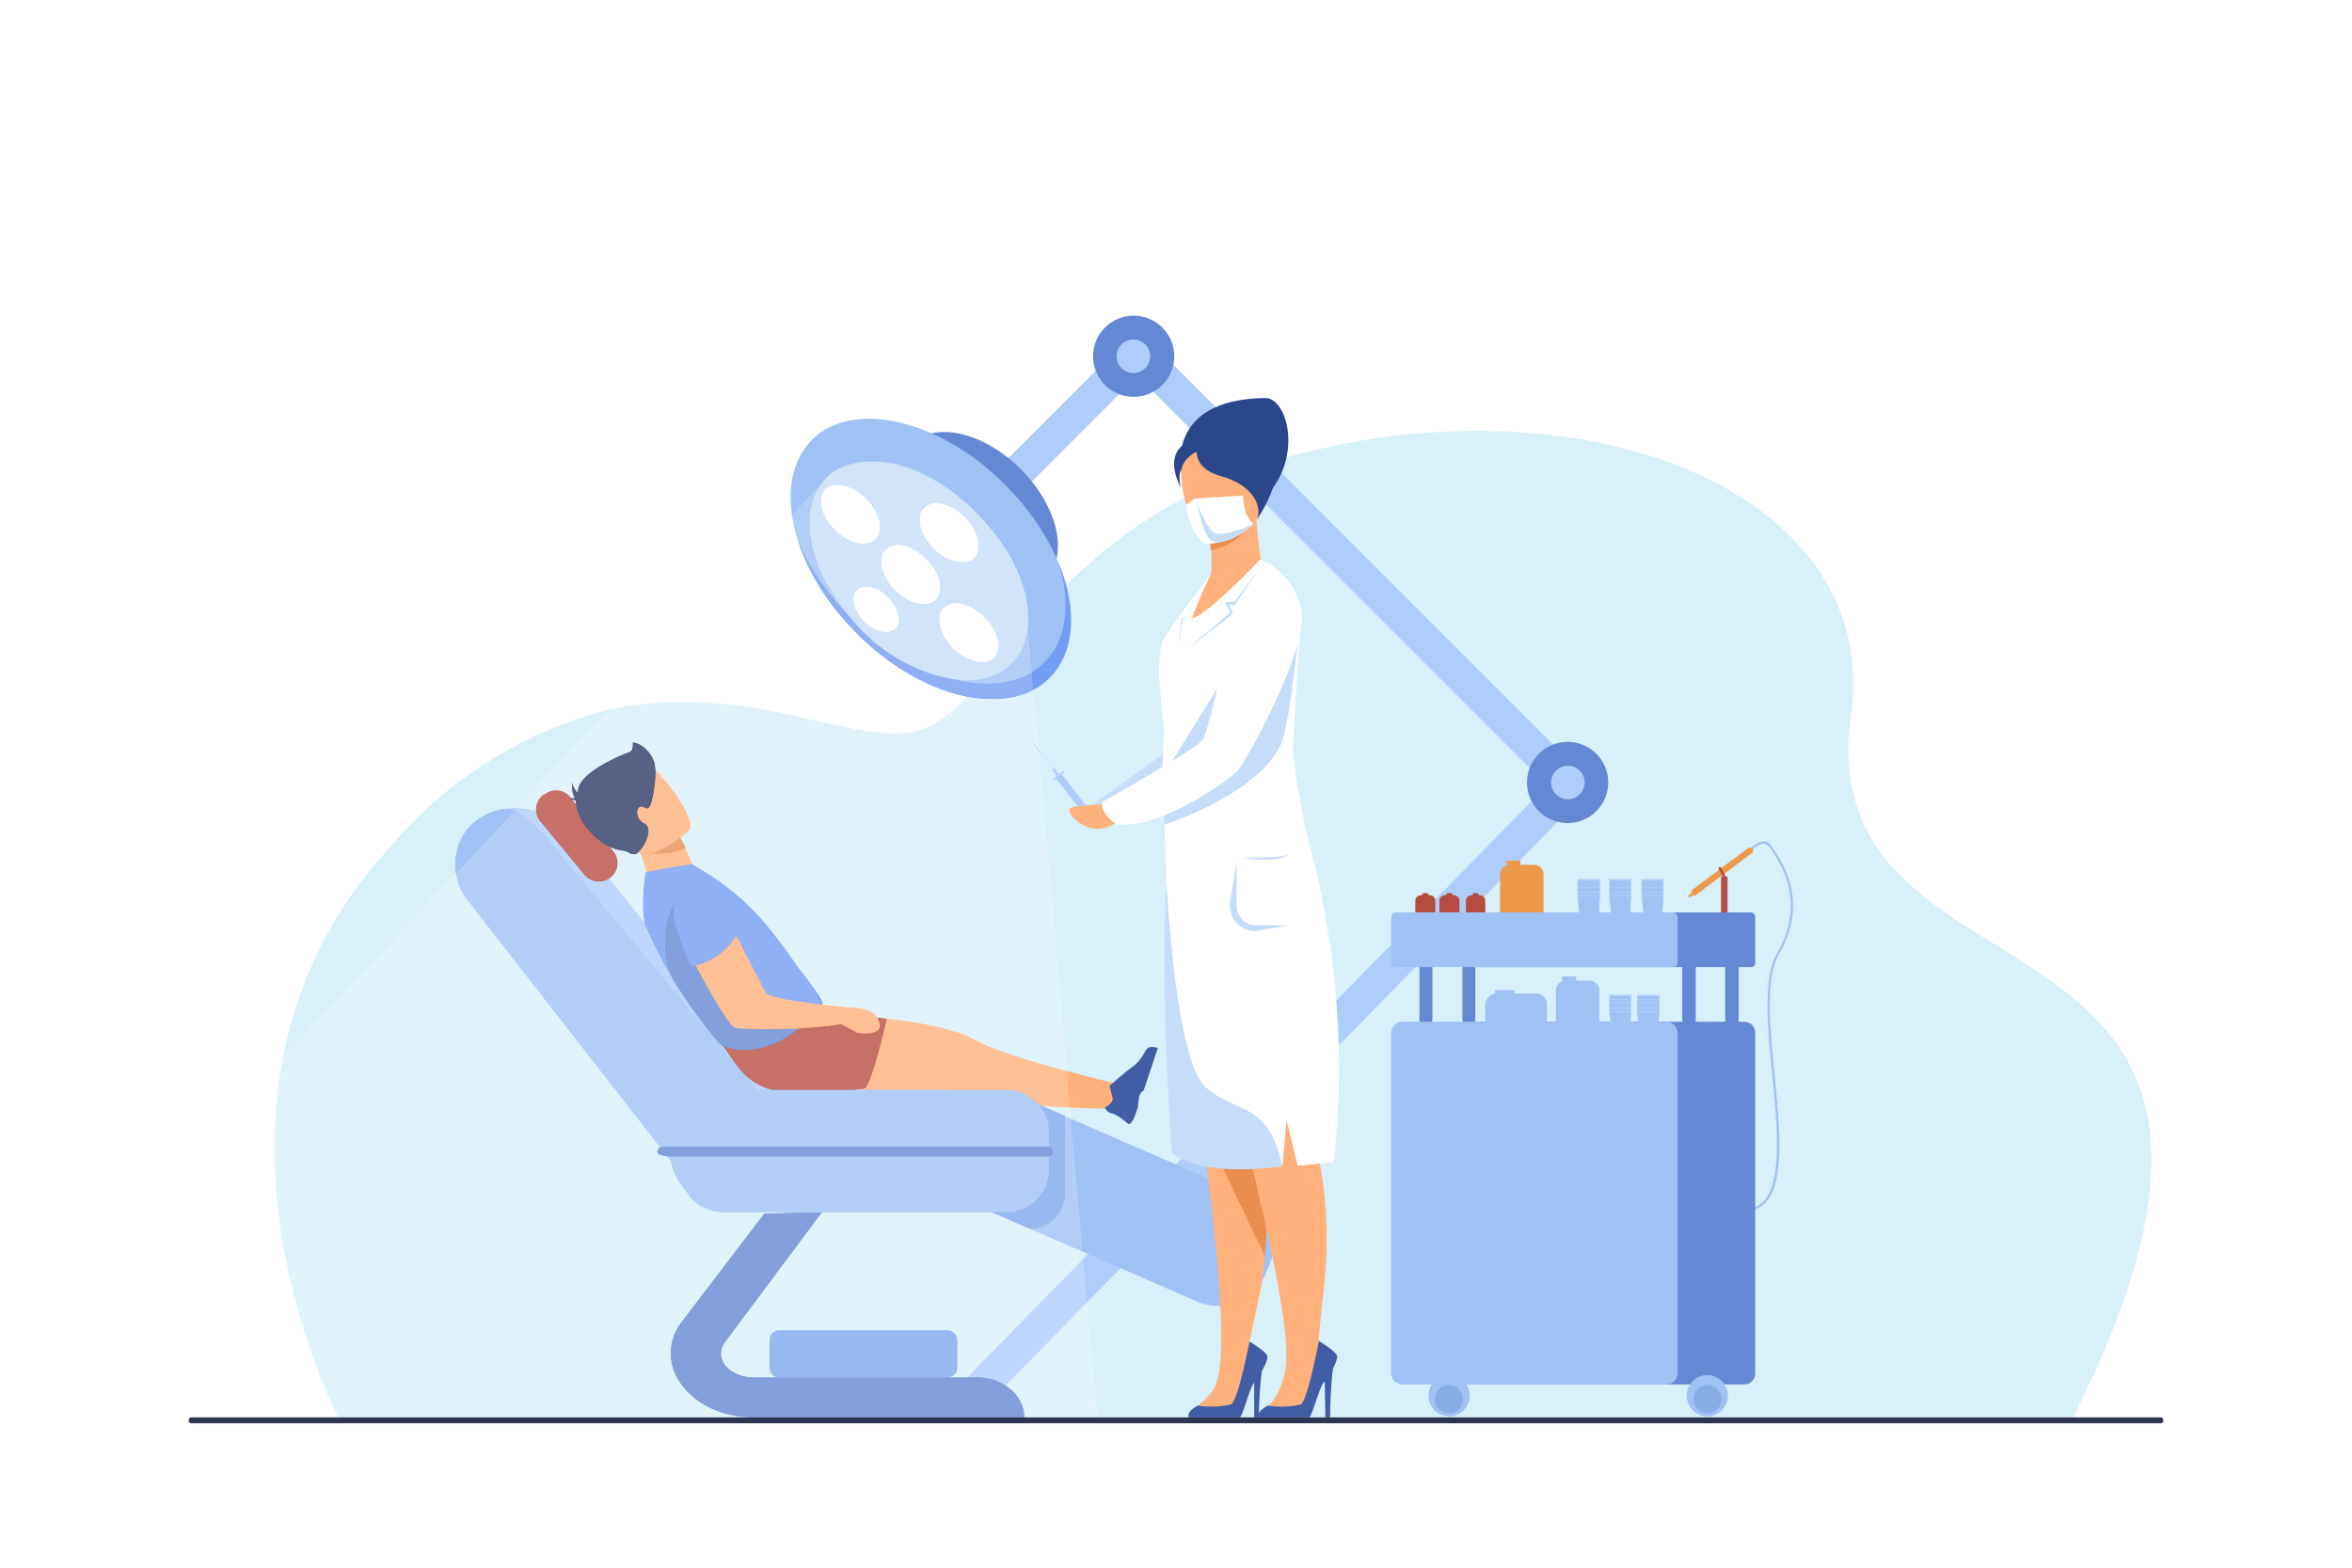 <svg xmlns="http://www.w3.org/2000/svg" viewBox="0 0 4000 2666.7"><path d="M4000 2667H0V0h4000v2667" fill="#fff"/><path d="M1866 2416l-18-200 58-59 130 57a88 88 0 00116-46l9-22c20-44-1-96-45-115l-61-27 654-667-40-40-669 683-179-77-2-19 65 2 30-39s-46-10-100-25l-48-545 25 31-2 1 8 11-6 5 2 2 3-2 37 47 14-2-41-53 4-3-2-3-7 6-8-11-2 1-25-32-9-101c10-6 20-12 28-20v-1h1v-1h1v-1h1v-1h1v-1h1v-1-1h1v-1h1v-1h1v-1l1-1 1-1c28-37 33-89 18-146 93-93 224-186 435-233 90-21 180-30 265-30 378 0 676 188 635 483-74 540 849 262 375 1200H1866m-24-274l-1-13 9 4-8 9M481 1801c23-120 76-244 180-357a720 720 0 01375-237l-157 168a188 188 0 00-27 2h-1a94 94 0 00-32 13 88 88 0 00-45 82l2 14-295 315" fill="#d8f0f9"/><path d="M1668 2400l1041-1063-40-40-1041 1063 40 40" fill="#afcdfb"/><path d="M1742 2411h-459c-53 0-99-21-124-56a86 86 0 010-106l141-185 98-2-165 221c-9 12-9 26 0 39 10 13 29 21 50 21h379c44 0 80 31 80 68" fill="#6488d3"/><path d="M1611 2263h-286c-9 0-16 7-16 16v48c0 9 7 16 16 16h286c9 0 17-7 17-16v-48c0-9-8-16-17-16" fill="#7ea6ed"/><path d="M1383 1928l-376-470-31-39c-31-33-76-49-121-43-55 11-89 55-79 111l365 488a103 103 0 00121 82l39-8c56-11 93-65 82-121" fill="#afcdfb"/><path d="M1914 1847l-30 39s-190-2-249-29c-8-4-42-3-83-3-60 0-134 1-163-10-11-5-20-10-26-18-38-43-17-92-17-92s76-8 149-2c52 4 131 18 163 37 51 30 256 78 256 78" fill="#ffb07b"/><path d="M1957 1781c-3 0-6 2-8 5-4 7-11 21-26 31-9 6-36 30-36 30l5 20c3 9-13 17-13 17l3 5c2 2 5 4 9 5 6 1 16 8 22 13l6 5s4 2 10-11l6-17 2-17c2-9 7-12 8-12l24-72c-2-2-8-2-12-2" fill="#415da5"/><path d="M1139 1395a497 497 0 0040 79l-77 45s1-44-14-70l-3-4c-3-5-7-8-11-11l7-10 29-15 29-14" fill="#ffb07b"/><path d="M1139 1395s14 22 27 47c-30 15-65 10-78 7l-3-4 11-18 14-18 29-14" fill="#ea8e50"/><path d="M1171 1413s-67 68-109 25c-41-42-78-62-36-107 41-45 65-37 82-26s79 89 63 108" fill="#ffb07b"/><path d="M1496 1737c1 5 0 41-23 57-15 11-52 36-88 49-11-4-19-10-25-18-36-45-12-93-12-93s76-4 148 5" fill="#aa3e39"/><path d="M1247 1714s85 23 146-2c0 0 53 15 115 21 0 0-22 100-36 117-5 6-82 6-132 7-30 0-59-13-79-35-8-10-17-21-25-34a50 50 0 0111-74" fill="#b84c42"/><path d="M1359 1648l-24-34-23-30c-34-44-78-81-127-109l-8-5s-57 9-79 15c0 0-10 59 0 90 7 17 47 109 128 203 0 0 69 25 128-30 9-8 39-22 45-41 2-6-35-54-40-59" fill="#739cf3"/><path d="M994 1488l-75-91c-11-13-9-34 5-45l3-1c13-10 32-8 43 5l73 92a31 31 0 01-49 40" fill="#b84c42"/><path d="M970 1359s3-2 8-1c-7-11-5-28-5-28 0 9 10 19 10 19-4-35 80-67 88-70 7-3 5-16 5-16 16 1 36 20 38 41 2 20-5 77-14 71-20-13-23 18-4 26 14 6 4 33-8 46-9 11-16 4-23 1l-5-1c-26-3-55-24-72-54-6-12-9-25-9-31l-9-3" fill="#2c3a64"/><path d="M1148 1536s-36 55-3 131c0 0 44 68 81 111 0 0 67 33 144-38l-80-35-142-169" fill="#6488d3"/><path d="M1490 1728c-3-3-13-14-44-14-35-3-135-13-144-26-6-8-88-174-95-175-24-3-65 39-59 60 0 0 85 173 104 176 30 6 138 2 178-7l29 15c5 2 25 2 33-4 9-6 3-18-2-25" fill="#ffb07b"/><path d="M1253 1589c-14 26-41 48-77 55-8-9-28-71-28-71-6-21-8-92 57-66 40 16 43 68 48 82" fill="#739cf3"/><path d="M2036 2214l-358-156 79-183 359 156c44 19 65 71 45 115l-9 22a88 88 0 01-116 46" fill="#9fc1f4"/><path d="M1811 2029v-131l-54-23-79 183 73 32c33 0 60-27 60-61" fill="#7ea6ed"/><path d="M1712 1854h-425l-341-408c-27-35-44-51-65-64a42 42 0 00-33-4 96 96 0 00-53 153l346 444c4 18 12 35 24 48l1 2 4 6 4 6h1l1 2 3 3h1l1 2h1l2 2 1 1 2 1 1 1 1 1 2 1 1 1 2 1h1a73 73 0 009 4 50 50 0 006 2l1 1h4a54 54 0 006 1h1a91 91 0 007 1h483a71 71 0 0051-21c13-13 21-31 21-51v-64c0-40-32-72-72-72" fill="#9fc1f4"/><path d="M1782 1967h-639c-4 0-25 0-25-8 0-4 4-8 8-8h656a8 8 0 010 16" fill="#6488d3"/><path d="M1808 1311l-7 6-8-11-2 1-34-44-1 1 35 44-2 1 8 11-6 5 2 2 3-2 37 47 14-2-41-53 4-3-2-3M2673 1378l-780-780 40-40 780 780-40 40" fill="#afcdfb"/><path d="M1942 632l-205 205-40-40 205-205 40 40" fill="#afcdfb"/><path d="M1736 798c63 63 82 146 43 185-40 39-122 20-185-43s-83-146-43-185c39-39 122-20 185 43" fill="#6488d3"/><path d="M1709 824c112 112 146 259 76 329-69 70-217 36-328-76-112-112-146-259-76-329 69-69 217-35 328 76" fill="#9fc1f4"/><path d="M1801 959c20 67 14 129-25 168-70 70-217 36-329-76-41-42-72-88-91-134 17 54 51 110 101 160 111 112 259 146 328 76 44-44 47-118 16-194" fill="#739cf3"/><path d="M1661 873c87 87 114 201 59 256-54 54-169 28-256-59-87-88-113-202-59-257 54-54 169-28 256 60" fill="#c5ddf9"/><path d="M1575 951c24 23 31 54 16 69-14 14-45 7-69-16-23-24-30-54-16-69 15-15 46-8 69 16M1641 880c23 23 30 54 16 69-15 14-46 7-69-16-24-24-31-55-16-69 15-15 45-8 69 16M1473 848c23 24 30 54 16 69-15 15-46 7-69-16-24-23-31-54-16-69 14-14 45-7 69 16M1674 1050c24 23 31 54 16 69-14 14-45 7-69-16-23-24-30-54-16-69 15-15 46-8 69 16M1510 1016c18 18 24 42 13 53-12 11-35 6-53-12s-24-42-13-53c12-12 35-6 53 12" fill="#fff"/><path d="M1866 2421l-1482-5c-189-322-44-465-44-465l141-150c-61 320 97 615 97 615h1288v5m-343-1173c-43 0-96-14-157-27-60-14-129-27-205-27-40 0-82 4-125 13l311-331a370 370 0 00105 196v1h1v1h1v1h1v1h1v1h1l11 11 1 1c55 52 119 85 176 96-35 36-68 60-109 62l-13 1" fill="#fff"/><path d="M578 2416s-158-295-97-615l295-315c2 16 8 31 19 45l328 421c-3 1-5 4-5 7 0 6 10 7 17 8l6 8a103 103 0 0025 50l4 6 4 6h1l1 2 3 3h1l1 2h1l2 2 1 1 2 1 1 1 1 1 2 1 1 1 2 1h1a73 73 0 009 4 50 50 0 006 2l1 1h4a54 54 0 006 1h1a91 91 0 007 1h169l-98 2-141 185a86 86 0 000 106c25 35 71 56 124 56h459c0-22-12-42-32-54l138-141 18 200H578m1067-73h-34c9 0 17-7 17-16v-48c0-9-8-16-17-16h-286c-9 0-16 7-16 16v48c0 9 7 16 16 16h-42c-21 0-40-8-50-21-9-13-9-27 0-39l165-221h288l15 6 140 61 1 13-197 201m176-440l-50-22 48 3 2 19m-223-49h-29 29m-118 0h-26l6-1 20 1m334-32c-60-16-129-37-156-53-30-18-99-31-150-36l-16-2-2-3c-3-3-13-14-44-14a1796 1796 0 01-47-7c2-6-35-54-40-59l-24-34-23-30c-34-44-78-81-127-109l-7-4a232 232 0 00-21-46l14-12c15-17-34-82-56-103l-1-6c-2-21-22-40-38-41 0 0 2 13-5 16-8 3-92 35-88 70 0 0-10-10-10-19 0 0-2 17 5 28a16 16 0 00-7 0l-1-2a31 31 0 00-43-5l-3 1c-9 7-13 18-12 28-11-3-22-5-33-5l157-168c43-9 85-13 125-13 76 0 145 13 205 27 61 13 114 27 157 27l13-1c41-2 74-26 109-62a238 238 0 0043 4c26 0 49-5 69-15l9 101-9-12-1 1 10 13 48 545m-717-251l-61-77a31 31 0 007-46l-7-8c8 4 16 6 24 7l5 1c4 2 8 5 13 5 2 0 4 0 6-2l5 1c5 10 8 21 10 32l-1 1s-9 54-1 86m-117-202l-8-10 7 3 1 7" fill="#e0f3fa"/><path d="M1710 2357c-13-9-30-14-48-14h-17l197-201 6 74-138 141" fill="#bfd7fc"/><path d="M1742 2411h-459c-53 0-99-21-124-56a86 86 0 010-106l141-185 98-2-165 221c-9 12-9 26 0 39 10 13 29 21 50 21h379c18 0 35 5 48 14 20 12 32 32 32 54" fill="#83a0dc"/><path d="M1611 2343h-286c-9 0-16-7-16-16v-48c0-9 7-16 16-16h286c9 0 17 7 17 16v48c0 9-8 16-17 16" fill="#98b8f1"/><path d="M1313 1854h-26l-341-408a224 224 0 00-71-67l4-4c11 0 22 2 33 5 1 6 3 12 7 17l75 91a31 31 0 0042 6l61 77 1 4a760 760 0 00138 213c8 13 17 24 25 34 14 16 32 27 52 32" fill="#bfd7fc"/><path d="M1819 1884l-48-3-4-2a72 72 0 00-55-25h-232l-20-1c6 0 11-1 12-3 13-16 35-113 36-117 51 5 120 18 150 36 27 16 96 37 156 53l5 62M1099 1484c-2-11-5-22-10-32a48 48 0 0016-1l13 1c15 0 32-2 48-10l-9-17a413 413 0 0121 46l-1-1s-56 8-78 14" fill="#ffc095"/><path d="M1118 1452l-13-1c20-3 39-16 52-26l9 17c-16 8-33 10-48 10" fill="#eea573"/><path d="M1095 1452a48 48 0 01-11-1l4-4c12-13 22-40 8-46-15-7-16-29-5-29l9 3h1c8 0 14-42 14-65 22 21 71 86 56 103l-14 12c-13 10-32 23-52 26l-10 1" fill="#ffc095"/><path d="M1454 1854h-141c-20-5-38-16-52-32a343 343 0 01-30-42c7 2 19 6 35 6 24 0 57-8 92-36 29-2 56-4 72-8l29 15 11 1c8 0 17-1 22-5 7-5 4-15 0-22l16 2c-1 4-23 101-36 117-1 2-6 3-12 3l-6 1" fill="#c67068"/><path d="M1217 1768a760 760 0 01-120-197c-8-32 1-86 1-86l1-1c22-6 78-14 78-14l1 1 7 4c49 28 93 65 127 109l23 30 24 34a265 265 0 0139 61c-41-5-90-12-96-21l-50-97 1-2c-5-14-8-66-48-82-10-4-18-6-25-6-23 0-32 19-34 38-7 12-29 62-1 128 0 0 37 58 72 101" fill="#8fb0f5"/><path d="M1019 1499c-9 0-18-4-25-11l-75-91a31 31 0 015-45l3-1a31 31 0 0143 5l1 2-1 1h2l8 10c1 7 4 15 8 24 12 21 30 38 48 47l7 8a31 31 0 01-24 51" fill="#c67068"/><path d="M1078 1453c-5 0-9-3-13-5l-5-1c-8-1-16-3-24-7-18-9-36-26-48-47a82 82 0 01-9-31 67 67 0 00-9-3l1-1a17 17 0 017 0c-7-11-5-28-5-28 0 9 10 19 10 19-4-35 80-67 88-70 7-3 5-16 5-16 16 1 36 20 38 41l1 6c0 23-6 65-14 65h-1l-9-3c-11 0-10 22 5 29 14 6 4 33-8 46l-4 4c-2 2-4 2-6 2" fill="#566183"/><path d="M1266 1786c-16 0-28-4-35-6l-5-2-9-10c-35-43-72-101-72-101-28-66-6-116 1-128-2 13 0 27 2 34 0 0 20 62 28 71l7-2c26 49 58 105 69 107a1063 1063 0 00106 1c-35 28-68 36-92 36" fill="#83a0dc"/><path d="M1470 1758l-11-1-29-15a1063 1063 0 01-179 7c-10-2-42-58-68-107 32-8 55-27 69-51l50 97c6 9 55 16 96 21l48 5c31 0 41 11 44 14l2 3c4 7 7 17 0 22-5 4-14 5-22 5" fill="#ffc095"/><path d="M1176 1644c-8-9-28-71-28-71-2-7-4-21-2-34 2-19 11-38 34-38 7 0 15 2 25 6 40 16 43 68 48 82l-1 2a111 111 0 01-76 53" fill="#8fb0f5"/><path d="M1841 2129l-140-61 50 22c33 0 60-27 60-61v-131l-44-19 4 2 50 22 20 226" fill="#b2cdf6"/><path d="M1751 2090l-50-22-15-6h26a71 71 0 0051-21c13-13 21-31 21-51v-23c4-1 6-4 6-8s-2-7-6-8v-25c0-18-6-35-17-47l44 19v131c0 34-27 61-60 61" fill="#98b8f1"/><path d="M1712 2062h-483a67 67 0 01-7-1h-1a81 81 0 01-6-1h-4l-1-1h-2l-1-1-3-1a108 108 0 01-9-4h-1l-2-1-1-1-2-1-1-1-1-1-2-1-1-1-2-2h-1l-1-2h-1l-3-3-1-2h-1l-4-6-4-6-1-2a103 103 0 01-24-48l-6-8h649v23a72 72 0 01-72 72m-589-110l-328-421a96 96 0 01-19-45l99-107 6 3c21 13 38 29 65 64l341 408h425c22 0 41 10 55 25 11 12 17 29 17 47v25h-658l-3 1" fill="#b2cdf6"/><path d="M1142 1967h-7c-7-1-17-2-17-8a8 8 0 018-8h658c4 1 6 4 6 8a8 8 0 01-8 8h-639-1" fill="#83a0dc"/><path d="M1766 1277l-10-13 1-1 9 12v2" fill="#bfd7fc"/><path d="M1664 1188l-19-3a374 374 0 0119 3m15-25c-19 0-40-3-60-8l26 2c30 0 56-9 75-28 17-16 26-38 28-62l7 77c-22 13-48 19-76 19m-210-74l-1-1 1 1m-15-14v-1 1m-1-1v-1 1m0-1h-1 1m-1 0v-1 1m0-1c-60-61-96-133-105-196l54-58c-45 51-26 149 44 231-41-42-71-87-89-132 16 52 49 107 96 155" fill="#b2cdf6"/><path d="M1688 1189l-24-1c-63-7-134-42-195-99l-1-1a455 455 0 01-12-11v-1h-1v-1h-1v-1h-1v-1h-1v-1c-47-48-80-103-96-155 18 45 48 90 89 132l19 21c48 48 105 77 155 85 20 5 41 8 60 8 28 0 54-6 76-19l2 30c-20 10-43 15-69 15" fill="#8fb0f5"/><path d="M1748 1067c3-34-6-73-26-113 36 67 26 112 26 113m-100-207a264 264 0 00-159-75c43 0 99 17 159 75m-243-47a90 90 0 000 0" fill="#b2cdf6"/><path d="M1645 1157l-26-2a292 292 0 01-174-106c-70-82-89-180-44-231l4-5 12-10c13-8 36-17 64-18 52 0 113 26 167 75 35 34 59 66 74 94 20 40 29 79 26 113-2 24-11 46-28 62-19 19-45 28-75 28m-19-131c-8 0-15 3-21 8-14 15-7 45 16 69 16 15 34 23 49 23 8 0 15-2 20-7 15-15 8-46-16-69a73 73 0 00-48-24m-153-28c-6 0-12 2-16 6-11 11-5 35 13 53 11 11 25 18 37 18 6 0 12-2 16-6 11-11 5-35-13-53a56 56 0 00-37-18m54-71c-8 0-15 3-21 8-14 15-7 45 16 69 16 15 34 23 49 23 8 0 15-2 20-7 15-15 8-46-16-69a73 73 0 00-48-24m65-71c-8 0-15 3-20 8-15 14-8 45 16 69 15 15 33 23 48 23 9 0 16-2 21-7 14-15 7-46-16-69a73 73 0 00-49-24m-168-31c-8 0-15 2-20 7-15 15-8 46 16 69 15 15 33 24 48 24 8 0 15-3 21-8 14-15 7-45-16-69a73 73 0 00-49-23" fill="#d1e4fa"/><path d="M1571 1027c-15 0-33-8-49-23-23-24-30-54-16-69 6-5 13-8 21-8 15 0 33 9 48 24 24 23 31 54 16 69-5 5-12 7-20 7M1636 956c-15 0-33-8-48-23-24-24-31-55-16-69 5-5 12-8 20-8 15 0 34 8 49 24 23 23 30 54 16 69-5 5-12 7-21 7M1468 925c-15 0-33-9-48-24-24-23-31-54-16-69 5-5 12-7 20-7 15 0 33 8 49 23 23 24 30 54 16 69-6 5-13 8-21 8M1670 1126c-15 0-33-8-49-23-23-24-30-54-16-69 6-5 13-8 21-8 15 0 33 9 48 24 24 23 31 54 16 69-5 5-12 7-20 7M1507 1075c-12 0-26-7-37-18-18-18-24-42-13-53 4-4 10-6 16-6 12 0 26 6 37 18 18 18 24 42 13 53-4 4-10 6-16 6" fill="#fff"/><path d="M1997 606a69 69 0 11-138 0 69 69 0 01138 0" fill="#6488d3"/><path d="M1956 606a28 28 0 11-57 0 28 28 0 0157 0" fill="#afcdfb"/><path d="M2735 1331a69 69 0 11-138 0 69 69 0 01138 0" fill="#6488d3"/><path d="M2695 1331a28 28 0 11-57 0 28 28 0 0157 0" fill="#afcdfb"/><path d="M2119 951s65 4 78 70c12 66-97 261-108 274-12 12-130 101-208 90 0 0-30 2-24-16 0 0 157-110 170-125 14-15 53-209 61-234 8-24 31-59 31-59" fill="#c5ddf9"/><path d="M2146 962l-45 105-87-5s46-81 46-89a331 331 0 00-3-66v-1l-1-6v-2h1l77-24h2a890 890 0 0010 88" fill="#ffb07b"/><path d="M2009 803s-28-124 143-126c39 0 67 109-8 176l-135-50" fill="#2b478b"/><path d="M2240 1526c-11 77-85 277-83 346 2 55 1 181-6 264-2 23-4 43-7 57l-19 89c-10 50-5 79-13 106-9 30-110 24-80 6 11-6 27-20 35-37 28-64-11-339-23-444l-3-31c-4-66-49-501-49-501 109-61 259 68 248 145" fill="#ffb07b"/><path d="M2240 1526c-11 77-85 277-83 346 2 55 1 181-6 264l-107-223-3-31c-4-66-50-502-50-502 109-60 260 69 249 146" fill="#ea8e50"/><path d="M2004 1395s94 430 104 495c11 64 96 369 77 445-10 45-30 58-30 58-4 8 70 25 76-7 8-40 9-96 20-191 19-165-19-258-28-327-9-68 31-286 9-361-39-130-126-184-228-112" fill="#ffb07b"/><path d="M2268 1977l-61 6-19-78-7 79c-58 3-133 0-188-23l-12-566s129 10 226-27c0 0 101 281 61 609" fill="#fff"/><path d="M2267 2328c-4 26-5 74-5 83h-8l-1-61-2 2c-7 8-17 49-24 59h-86c-2-3-1-6 1-9 4-6 14-11 14-11s28 5 56-2c11-3 31-108 31-108s28 17 31 25c1 4-2 12-7 22" fill="#415da5"/><path d="M2146 2332a671 671 0 00-5 79h-8v-59c-8 9-17 49-24 59h-87c-5-10 15-20 15-20s28 5 56-2c12-3 32-107 32-107s27 16 30 24c2 4-3 16-9 26" fill="#415da5"/><path d="M2128 889c-9 15-29 39-69 47l-2-29v-1l-1-6v-2h1l71-9" fill="#ea8e50"/><path d="M2054 923s97-9 90-70c-6-60 2-102-61-99-62 3-72 28-74 49-3 20 19 121 45 120" fill="#ffb07b"/><path d="M2034 769s-37 16-26 60c0 0-37-64 23-81 61-16 3 21 3 21" fill="#2b478b"/><path d="M2037 754s-16 41 40 56c56 16 69 52 61 73 0 0 69-97 9-138-61-42-110 9-110 9" fill="#2b478b"/><path d="M2224 1426s-80 34-138 33c-57-2-67-24-67-24-10 10-38 0-38 0l-1-91-3-24a1459 1459 0 012-70c3-22-17-111-2-158 6-18 76-106 81-113-17 35-31 73-31 73 27-6 116-100 116-100l59 72 11 14-14 228c-2 36 25 160 25 160" fill="#fff"/><path d="M2178 1267c16-33 35-229 35-229l-11-14c-38 90-113 264-134 278-19 11-58 25-88 42v59s157-50 198-136" fill="#c5ddf9"/><path d="M2161 1024c0 3-42 190-45 195-3 4-132 91-132 91l177-286" fill="#c5ddf9"/><path d="M1885 1368s-61 1-66 8c-5 8 22 34 46 34 24 1 49-21 49-21l-29-21" fill="#ffb07b"/><path d="M2143 952s58 19 70 86c13 66-96 261-108 273-11 12-129 101-207 91 0 0-29-20-23-38 0 0 156-88 169-104 13-15 53-208 60-233 8-25 39-75 39-75" fill="#fff"/><path d="M1984 1501s14 300 66 348c52 47 107 22 131 135 0 0-137 21-188-23 0 0-21-276-9-460" fill="#c5ddf9"/><path d="M2017 859l15-11 82-5s0 35 18 48c0 0-32 35-83 34 0 0-25-14-32-66" fill="#fff"/><path d="M2132 891s-56 27-70 13c-15-15-27-51-27-51s11 58 25 67 52-8 72-29" fill="#c5ddf9"/><path d="M2938 1491h-11v61h11v-61" fill="#b64c41"/><path d="M2965 2061h-5v-4c17 1 29-4 39-13 32-34 24-126 15-215-8-82-16-167 8-207 35-60 31-121-12-180l-2-3-7-4c-10-1-23 12-23 13l-3-3c1-1 15-15 27-14 4 1 7 3 9 6l2 3c7 10 24 33 32 65 10 39 3 79-20 119-23 39-15 123-7 204 9 90 18 184-16 218-9 10-22 15-37 15" fill="#9fc1f4"/><path d="M2966 1738h-448c-11 0-19 8-19 19v579c0 11 8 19 19 19h448c11 0 19-8 19-19v-579c0-11-8-19-19-19" fill="#6488d3"/><path d="M2430 2380a35 35 0 1169 0 35 35 0 01-69 0" fill="#9fc1f4"/><path d="M2440 2380a24 24 0 1148 0 24 24 0 01-48 0" fill="#88ade5"/><path d="M2869 2380a35 35 0 1169 0 35 35 0 01-69 0" fill="#9fc1f4"/><path d="M2880 2380a24 24 0 1148 0 24 24 0 01-48 0" fill="#88ade5"/><path d="M2613 1690h-40a3 3 0 000-6h-28a3 3 0 000 6c-10 0-19 9-19 19v98c0 10 9 19 19 19h68c10 0 18-9 18-19v-98c0-10-8-19-18-19M2703 1668h-25c1 0 3-1 3-3v-1c0-2-2-3-3-3h-19c-1 0-3 1-3 3v1c0 2 2 3 3 3h3c-9 0-16 8-16 17v127c0 9 7 17 16 17h41c9 0 17-8 17-17v-127c0-9-8-17-17-17M2771 1739h-29l-5-45h37l-3 45" fill="#9fc1f4"/><path d="M2775 1692h-38l-1 1v1h39v-1-1" fill="#afcdfb"/><path d="M2771 1746h-29l-5-45h37l-3 45" fill="#9fc1f4"/><path d="M2775 1699h-39v1l1 1h38v-2" fill="#afcdfb"/><path d="M2771 1752h-29l-5-45h37l-3 45" fill="#9fc1f4"/><path d="M2775 1705h-38l-1 1v1h39v-1-1" fill="#afcdfb"/><path d="M2771 1761h-29l-5-45h37l-3 45" fill="#9fc1f4"/><path d="M2775 1714h-38l-1 1 1 1h38v-1-1" fill="#afcdfb"/><path d="M2771 1767h-29l-5-45h37l-3 45" fill="#9fc1f4"/><path d="M2775 1720h-38l-1 1v1h39v-1-1" fill="#afcdfb"/><path d="M2432 1523h-2c0-2-2-4-4-4h-4c-2 0-4 2-4 4h-2c-5 0-9 4-9 9v78c0 5 4 9 9 9h16c5 0 9-4 9-9v-78c0-5-4-9-9-9M2473 1523h-2c0-2-2-4-4-4h-4c-2 0-4 2-4 4h-2c-5 0-9 4-9 9v78c0 5 4 9 9 9h16c5 0 9-4 9-9v-78c0-5-4-9-9-9M2517 1523h-2c0-2-1-4-4-4h-3c-3 0-4 2-4 4h-2c-5 0-9 4-9 9v78c0 5 4 9 9 9h15c5 0 9-4 9-9v-78c0-5-4-9-9-9" fill="#b64c41"/><path d="M2608 1471h-24c1 0 2-1 2-3v-1c0-2-1-3-2-3h-19c-2 0-3 1-3 3v1c0 2 1 3 3 3h3c-9 0-17 7-17 17v127c0 9 8 17 17 17h40c10 0 17-8 17-17v-127c0-10-7-17-17-17" fill="#ee9849"/><path d="M2771 1542h-29l-5-45h37l-3 45" fill="#9fc1f4"/><path d="M2775 1495h-38l-1 1v1h39v-1-1" fill="#afcdfb"/><path d="M2771 1549h-29l-5-46h37l-3 46" fill="#9fc1f4"/><path d="M2775 1502h-39v1h39v-1" fill="#afcdfb"/><path d="M2771 1555h-29l-5-45h37l-3 45" fill="#9fc1f4"/><path d="M2775 1508h-38l-1 1v1h39v-1-1" fill="#afcdfb"/><path d="M2771 1564h-29l-5-45h37l-3 45" fill="#9fc1f4"/><path d="M2775 1517h-38l-1 1 1 1h38v-1-1" fill="#afcdfb"/><path d="M2771 1570h-29l-5-45h37l-3 45" fill="#9fc1f4"/><path d="M2775 1523h-38l-1 1v1h39v-1-1" fill="#afcdfb"/><path d="M2718 1542h-30l-5-45h38l-3 45" fill="#9fc1f4"/><path d="M2721 1495h-38v2h39v-1l-1-1" fill="#afcdfb"/><path d="M2718 1549h-30l-5-46h38l-3 46" fill="#9fc1f4"/><path d="M2721 1502h-38v1h39v-1h-1" fill="#afcdfb"/><path d="M2718 1555h-30l-5-45h38l-3 45" fill="#9fc1f4"/><path d="M2721 1508h-38v2h39v-1l-1-1" fill="#afcdfb"/><path d="M2718 1564h-30l-5-45h38l-3 45" fill="#9fc1f4"/><path d="M2721 1517h-38v2h38l1-1-1-1" fill="#afcdfb"/><path d="M2683 1525l5 45h30l3-45h-38" fill="#9fc1f4"/><path d="M2721 1523h-38v2h39v-1l-1-1" fill="#afcdfb"/><path d="M2826 1542h-29l-5-45h37l-3 45" fill="#9fc1f4"/><path d="M2830 1495h-38l-1 1v1h39v-1-1" fill="#afcdfb"/><path d="M2826 1549h-29l-5-46h37l-3 46" fill="#9fc1f4"/><path d="M2830 1502h-39v1h39v-1" fill="#afcdfb"/><path d="M2826 1555h-29l-5-45h37l-3 45" fill="#9fc1f4"/><path d="M2830 1508h-38l-1 1v1h39v-1-1" fill="#afcdfb"/><path d="M2826 1564h-29l-5-45h37l-3 45" fill="#9fc1f4"/><path d="M2830 1517h-38l-1 1 1 1h38v-1-1" fill="#afcdfb"/><path d="M2826 1570h-29l-5-45h37l-3 45" fill="#9fc1f4"/><path d="M2830 1523h-38l-1 1v1h39v-1-1" fill="#afcdfb"/><path d="M2819 1739h-29l-6-45h38l-3 45" fill="#9fc1f4"/><path d="M2822 1692h-38v2h39v-1l-1-1" fill="#afcdfb"/><path d="M2819 1746h-29l-6-45h38l-3 45" fill="#9fc1f4"/><path d="M2822 1699h-38v2h38l1-1v-1h-1" fill="#afcdfb"/><path d="M2819 1752h-29l-6-45h38l-3 45" fill="#9fc1f4"/><path d="M2822 1705h-38v2h39v-1l-1-1" fill="#afcdfb"/><path d="M2819 1761h-29l-6-45h38l-3 45" fill="#9fc1f4"/><path d="M2822 1714h-38v2h38l1-1-1-1" fill="#afcdfb"/><path d="M2819 1767h-29l-6-45h38l-3 45" fill="#9fc1f4"/><path d="M2822 1720h-38v2h39v-1l-1-1" fill="#afcdfb"/><path d="M2945 1625c-6 0-11 6-11 12v97c0 6 5 11 11 11 7 0 12-5 12-11v-97c0-6-5-12-12-12M2872 1625c-6 0-11 6-11 12v97c0 6 5 11 11 11s12-5 12-11v-97c0-6-6-12-12-12M2498 1625c-6 0-11 6-11 12v97c0 6 5 11 11 11s11-5 11-11v-97c0-6-5-12-11-12M2425 1625c-6 0-11 6-11 12v97a11 11 0 0022 0v-97c0-6-5-12-11-12" fill="#6488d3"/><path d="M2978 1552h-472c-4 0-7 4-7 8v78c0 4 3 7 7 7h472c4 0 7-3 7-7v-78c0-4-3-8-7-8" fill="#6488d3"/><path d="M2845 1552h-472c-4 0-7 4-7 8v78c0 4 3 7 7 7h472c4 0 8-3 8-7v-78c0-4-4-8-8-8M2834 1738h-449c-10 0-19 8-19 19v579c0 11 9 19 19 19h449c10 0 19-8 19-19v-579c0-11-9-19-19-19" fill="#9fc1f4"/><path d="M3675 2421H325c-2 0-4-2-4-4v-2c0-2 2-4 4-4h3350c2 0 4 2 4 4v2c0 2-2 4-4 4" fill="#2e3552"/><path d="M2876 1515l2 3-7 6 2 3 7-5 2 2 99-74a6 6 0 00-7-8l-98 73" fill="#ee9849"/><path d="M2935 1491h-5l-7-13a2 2 0 114-2l8 15" fill="#b64c41"/><path d="M2103 1464v77c0 18 15 33 34 33h54l-50 9c-28 5-53-20-49-48l11-71M2114 1459s67 1 77-6c0 0-14 17-77 6M2017 1106l75-64-8-18h15l47-62-47 68-9-2 7 16-80 62M2003 1104l6-52 10-4-8 5-8 51" fill="#c5ddf9"/></svg>